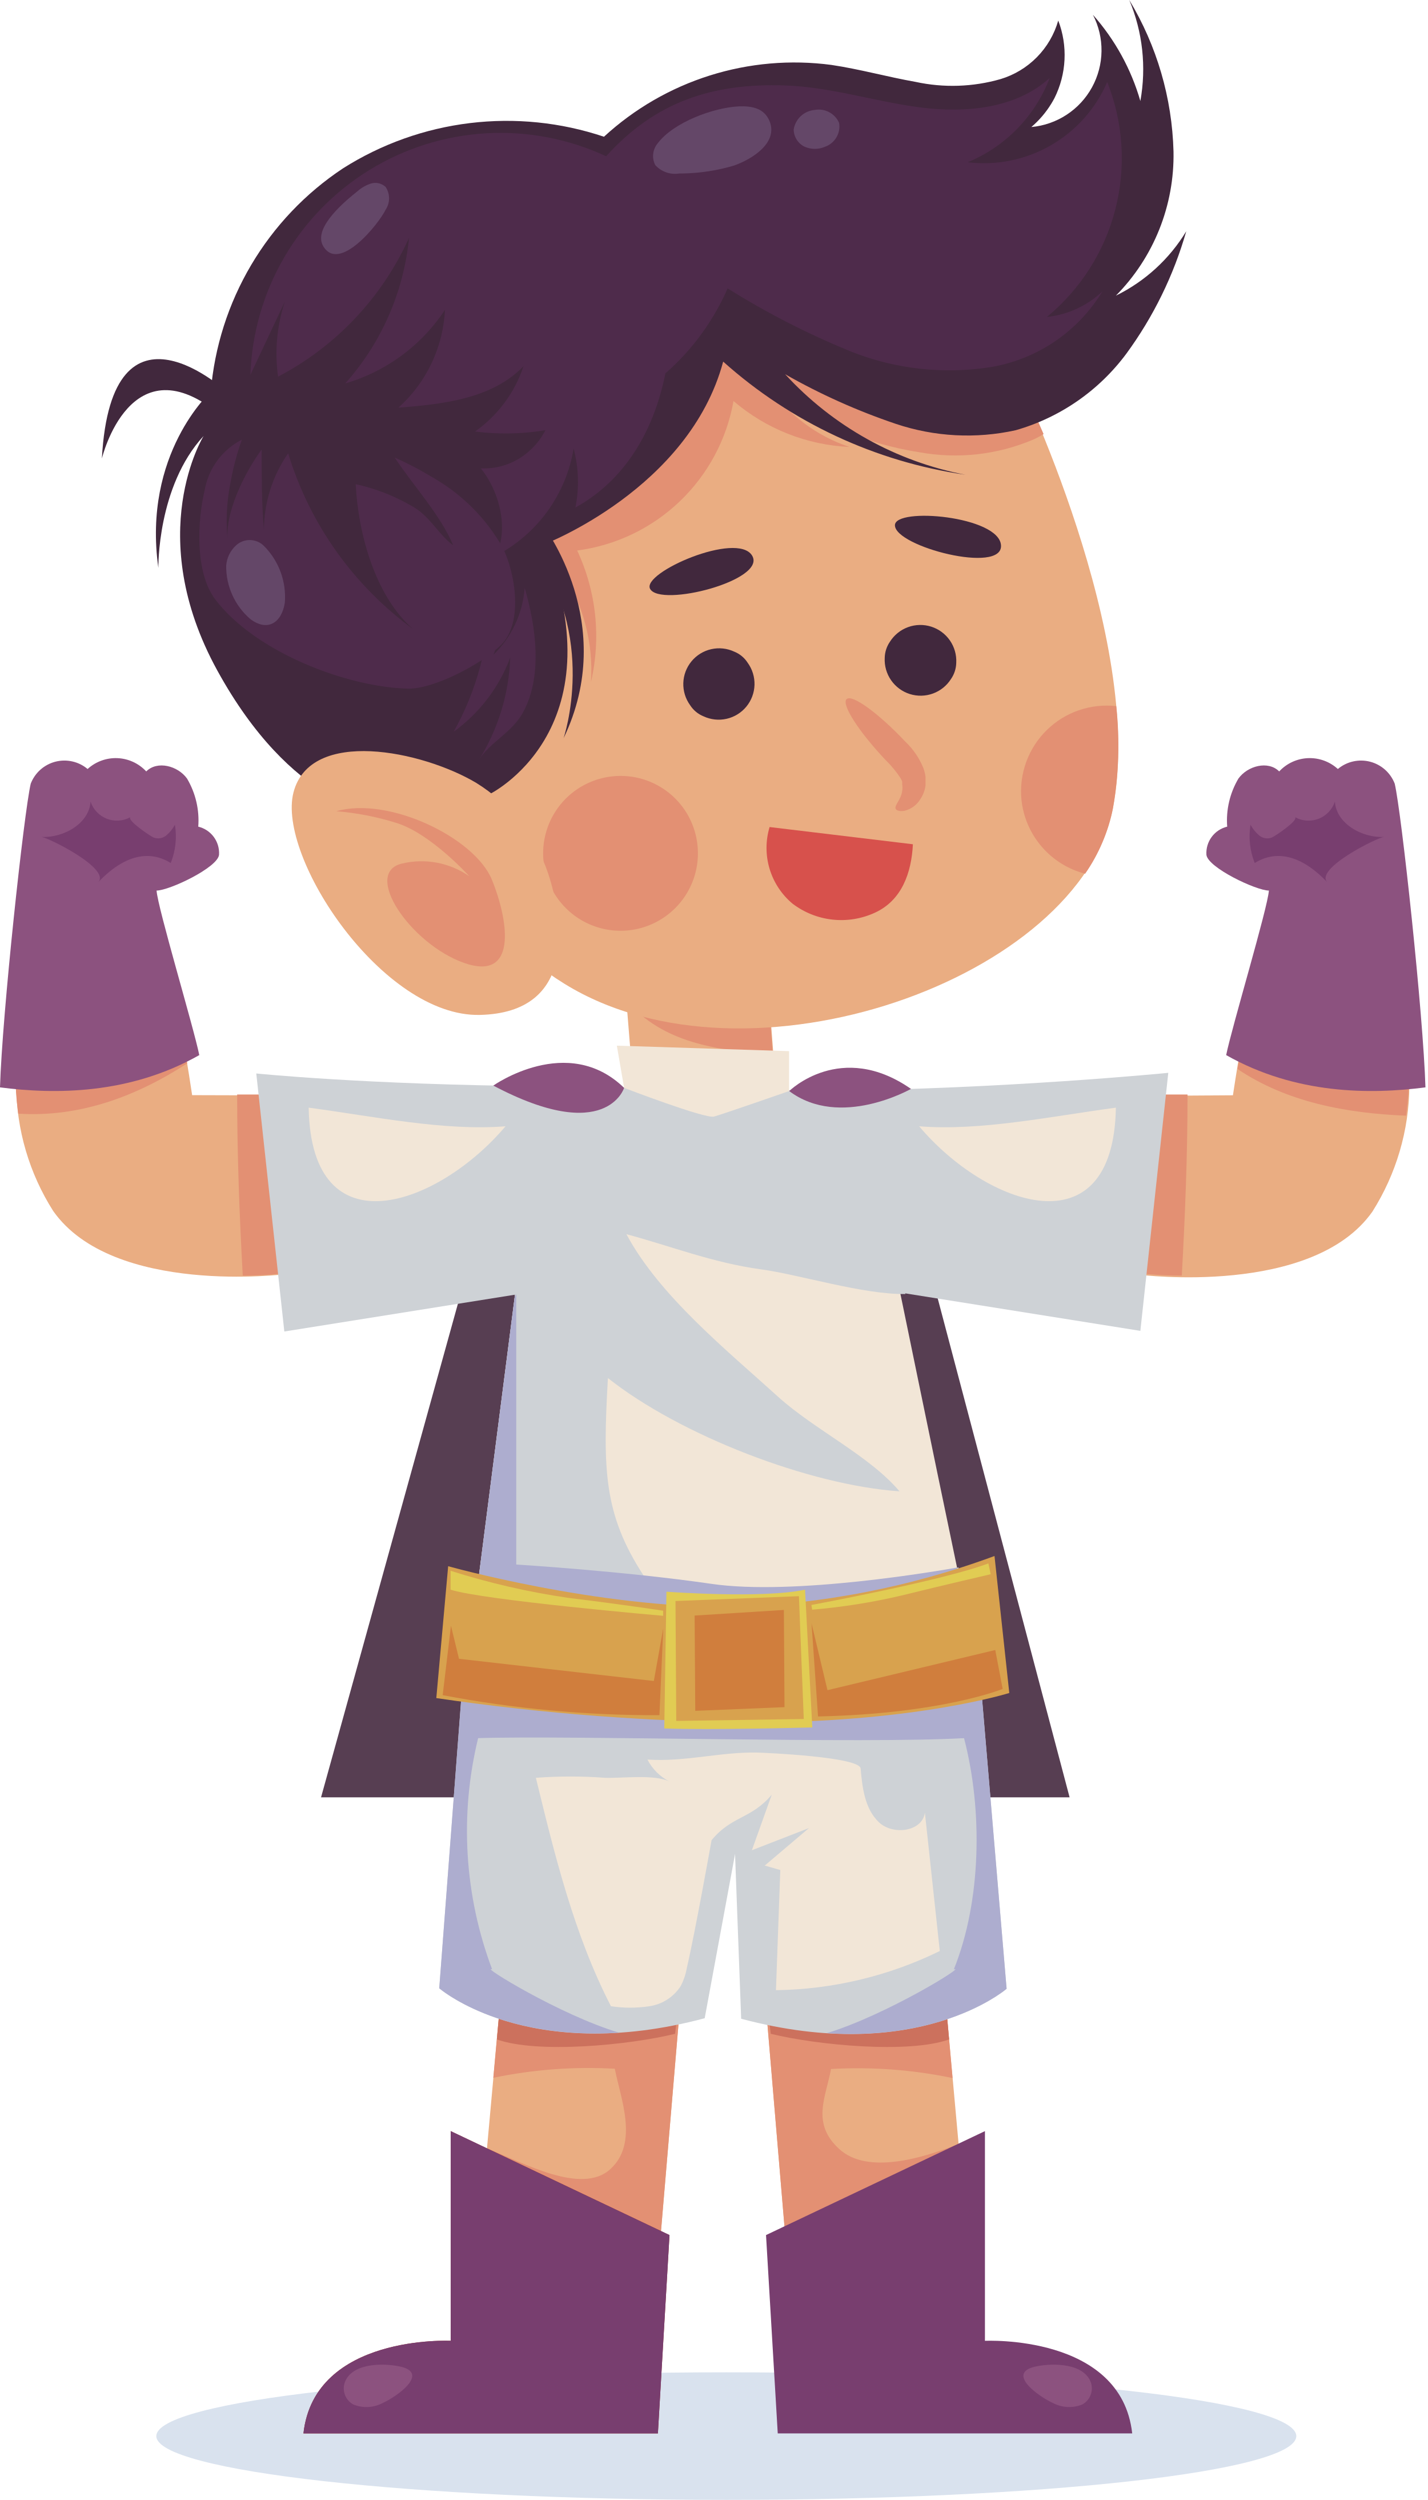 <svg width="112" height="196" viewBox="0 0 112 196" fill="none" xmlns="http://www.w3.org/2000/svg">
<g style="mix-blend-mode:multiply" opacity="0.2">
<path d="M101.67 190.99C101.67 193.78 81.67 195.99 56.97 195.99C32.27 195.99 12.26 193.73 12.26 190.99C12.26 188.25 32.26 185.99 56.97 185.99C81.68 185.99 101.67 188.21 101.67 190.99Z" fill="#3F6EAC"/>
</g>
<path d="M37.71 95.74L25.18 140.91H83.89L71.44 93.83L37.71 95.74Z" fill="#573E52"/>
<path d="M59.77 153.7L62.67 188.1L76.94 187.43L74.19 157.13L59.77 153.7Z" fill="#EAAD82"/>
<path d="M74.19 157.13L59.77 153.72L62.67 188.12L76.56 187.47C76.67 187.24 76.78 187.01 76.88 186.78L75.18 168.09C72.31 169.22 68.04 170.5 65.83 168.49C63.62 166.48 64.75 164.49 65.18 162.21C68.374 162.028 71.578 162.266 74.71 162.92L74.19 157.13Z" fill="#E39073"/>
<path d="M74.44 159.89L74.19 157.13L59.77 153.72L60.45 159.45C64.14 160.35 71.28 161.02 74.44 159.89Z" fill="#CC715D"/>
<path d="M53.64 153.7L50.73 188.1L36.47 187.43L39.22 157.13L53.64 153.7Z" fill="#EAAD82"/>
<path d="M38.69 162.9C41.822 162.247 45.026 162.008 48.22 162.19C48.65 164.45 50.13 168 47.87 170.06C45.61 172.12 41.03 169.55 38.16 168.42L36.53 186.72C36.63 186.95 36.73 187.18 36.84 187.41L50.73 188.06L53.64 153.66L39.22 157.09L38.69 162.9Z" fill="#E39073"/>
<path d="M38.97 159.89L39.22 157.13L53.64 153.72L52.95 159.45C49.27 160.35 42.13 161.02 38.97 159.89Z" fill="#CC715D"/>
<path d="M54.5 126.13L76.9 131.72L78.95 155.92C78.95 155.92 72 161.97 58.13 158.27L57.61 144.27L54.5 126.13Z" fill="#CED2D6"/>
<path d="M58.9 126.13L36.32 131.29L34.45 155.88C34.45 155.88 41.39 161.93 55.27 158.23L57.86 144.23L58.9 126.13Z" fill="#CED2D6"/>
<path d="M74.81 154.4C76.98 149.02 77.08 141.89 75.61 136.27C68.43 136.04 61.5 136.76 54.5 135.16V126.16L76.9 131.72L78.95 155.92C78.95 155.92 74.24 160.01 64.85 159.4C69.54 157.97 75.9 154.03 74.81 154.4Z" fill="#ADADCF"/>
<path d="M38.6 154.4C36.416 148.605 36.033 142.286 37.5 136.27C44.68 136.04 67.85 136.72 75.61 136.27L58.9 126.13L36.32 131.29L34.45 155.88C34.45 155.88 39.15 159.97 48.55 159.36C43.9 157.97 37.54 154.03 38.6 154.4Z" fill="#ADADCF"/>
<path d="M55.81 144.27C57.39 142.35 58.94 142.61 60.53 140.7L58.97 145.06L63.45 143.32L59.98 146.26L61.2 146.61C61.09 149.75 60.97 152.89 60.86 156.03C65.318 155.969 69.706 154.92 73.71 152.96L72.54 142.11C72.34 143.61 70.03 143.91 68.93 142.86C67.83 141.81 67.63 140.16 67.5 138.65C67.43 137.75 60.18 137.42 59.34 137.4C56.48 137.35 53.69 138.15 50.78 137.95C51.164 138.695 51.773 139.3 52.52 139.68C51.36 139.08 48.77 139.43 47.45 139.38C45.646 139.245 43.834 139.245 42.03 139.38C43.49 145.38 45.03 151.7 47.92 157.29C48.914 157.44 49.926 157.44 50.92 157.29C51.419 157.219 51.896 157.043 52.32 156.772C52.745 156.501 53.106 156.142 53.38 155.72C53.619 155.269 53.784 154.783 53.87 154.28C54.5 151.6 55.81 144.27 55.81 144.27Z" fill="#F2E6D7"/>
<path d="M15.07 85.86C14.42 81.54 13.81 78.39 13.32 75.96C9.357 76.458 5.364 76.682 1.37 76.63C1.37 78.44 1.29 80.18 1.27 81.71C1.21 82.71 1.19 83.87 1.27 85.08C1.292 88.574 2.297 91.99 4.17 94.94C8.87 101.62 22.44 99.89 22.44 99.89L25.81 85.89L15.07 85.86Z" fill="#EAAD82"/>
<path d="M1.24 85.08C1.24 85.8 1.34 86.55 1.43 87.31C6.24 87.62 10.69 85.96 14.68 83.37C14.18 80.3 13.68 77.89 13.32 75.96C9.357 76.458 5.364 76.682 1.37 76.63C1.37 78.44 1.29 80.18 1.27 81.71C1.21 82.71 1.19 83.87 1.27 85.08H1.24Z" fill="#E39073"/>
<path d="M18.6 85.81C18.6 90.54 18.78 95.28 19.04 100.01C21.04 100.01 22.42 99.81 22.42 99.81L25.79 85.81H18.6Z" fill="#E39073"/>
<path d="M48.95 76.26L49.95 88.61C49.95 88.61 57.29 91.37 61.12 88.74L60.12 75.6L48.95 76.26Z" fill="#EAAD82"/>
<path d="M60.62 82.72L60.35 79.29C58.403 77.957 56.322 76.83 54.14 75.93L48.95 76.24L49.12 78.43C52.04 81.81 56.19 82.3 60.62 82.72Z" fill="#E39073"/>
<path d="M110.46 81.72C110.46 80.89 110.46 80 110.46 79.06C106.34 78.58 102.21 78.32 98.11 77.7C97.69 79.86 97.21 82.51 96.7 85.87L85.99 85.94L89.37 99.94C89.37 99.94 102.94 101.67 107.64 94.99C109.508 92.038 110.513 88.623 110.54 85.13C110.576 83.993 110.549 82.854 110.46 81.72Z" fill="#EAAD82"/>
<path d="M110.28 87.47C110.39 86.66 110.46 85.85 110.5 85.08C110.561 83.957 110.561 82.832 110.5 81.71C110.5 80.88 110.5 79.99 110.5 79.05C106.38 78.57 102.25 78.31 98.15 77.69C97.82 79.39 97.45 81.4 97.06 83.81C100.9 86.4 105.58 87.28 110.28 87.47Z" fill="#E39073"/>
<path d="M93.14 85.81C93.14 90.54 92.95 95.28 92.69 100.01C90.69 100.01 89.31 99.81 89.31 99.81L85.94 85.81H93.14Z" fill="#E39073"/>
<path d="M104.64 62.84C104.539 63.144 104.372 63.423 104.151 63.656C103.931 63.889 103.661 64.07 103.363 64.187C103.064 64.305 102.743 64.355 102.423 64.335C102.103 64.314 101.791 64.224 101.51 64.07C101.76 64.33 100.02 65.5 99.7 65.66C99.534 65.725 99.354 65.744 99.178 65.716C99.002 65.688 98.837 65.613 98.7 65.5C98.423 65.265 98.192 64.98 98.02 64.66C97.862 65.672 97.98 66.709 98.36 67.66C99.96 66.66 101.93 66.94 104.05 69.17C103.05 68.1 107.98 65.65 108.51 65.61C106.77 65.72 104.73 64.56 104.64 62.84Z" fill="#E39073"/>
<path d="M64.84 85.51C78.71 85.39 91.63 84.11 91.63 84.11L89.44 104.34L67.55 100.85L64.84 85.51Z" fill="#CED2D6"/>
<path d="M87.52 86.84C82.44 87.52 76.89 88.69 72.09 88.3C77.35 94.53 87.33 98.15 87.52 86.84Z" fill="#F2E6D7"/>
<path d="M42.49 85.16L67.25 85.66C67.49 85.76 72.49 110.9 76.91 131.66C76.91 131.66 63.25 137.38 36.47 132.05L42.49 85.16Z" fill="#F2E6D7"/>
<path d="M66.45 126.48C61.73 127.6 53.32 127.84 50.45 123.48C47.36 118.71 47.27 115.24 47.68 108.04C53.33 112.52 63.49 116.44 70.55 116.92C68.17 114.11 63.91 112.11 61.02 109.5C57.02 105.87 51.72 101.6 49.13 96.76C52.54 97.67 55.9 99 59.64 99.51C62.64 99.91 67.73 101.51 71.01 101.45C70.76 100.08 70.58 96 70.35 94.81C68.87 89.81 68.35 86.42 67.48 85.81C67.408 85.76 67.326 85.726 67.24 85.71C65.99 85.54 61.09 85.43 55.98 85.35C53.79 85.35 51.56 85.29 49.56 85.27L42.48 85.21L37.15 126.72L36.47 132.06C63.26 137.4 76.9 131.72 76.9 131.72C76.29 128.82 75.71 125.85 75.17 122.87C72.439 124.461 69.506 125.675 66.45 126.48Z" fill="#CED2D6"/>
<path d="M75.61 126.72L75.33 124.2C75.24 123.77 75.14 123.33 75.05 122.9C73.76 123.13 62.27 125.13 55.77 124.17C48.88 123.17 40.49 122.66 40.49 122.66V101.44L40.37 101.67L37.06 127.42L75.61 126.72Z" fill="#ADADCF"/>
<path d="M42.49 85.16C28.62 85.04 20.1 84.16 20.1 84.16L22.3 104.39L44.18 100.9L42.49 85.16Z" fill="#CED2D6"/>
<path d="M24.21 86.84C29.3 87.52 34.85 88.69 39.65 88.3C34.38 94.53 24.4 98.15 24.21 86.84Z" fill="#F2E6D7"/>
<path d="M79.58 29.04C79.76 29.44 89.85 50.04 87.29 63.36C84.73 76.68 58.69 86.02 44.29 77.14C29.89 68.26 27.09 45.24 27.09 45.24L37.18 25.57C37.18 25.57 66.72 18.71 67.18 19.02C67.64 19.33 79.58 29.04 79.58 29.04Z" fill="#EAAD82"/>
<path d="M79.58 29.04C79.58 29.04 67.65 19.33 67.2 19.04C66.75 18.75 37.2 25.59 37.2 25.59L34.56 30.72C34.228 34.042 34.147 37.385 34.32 40.72L44.05 44.81C45.745 47.367 46.553 50.409 46.35 53.47C47.155 50.009 46.775 46.379 45.27 43.16C48.294 42.763 51.112 41.413 53.317 39.305C55.521 37.198 56.997 34.443 57.53 31.44C60.073 33.621 63.273 34.889 66.62 35.04C64.051 34.184 61.83 32.517 60.29 30.29C63.704 33 67.763 34.778 72.07 35.45C75.103 36.009 78.234 35.661 81.07 34.45C81.338 34.326 81.599 34.186 81.85 34.03C80.59 31.12 79.63 29.16 79.58 29.04Z" fill="#E39073"/>
<path d="M71.6 66.19L60.36 64.84C60.04 65.906 60.039 67.042 60.357 68.108C60.675 69.174 61.299 70.124 62.15 70.84C63.06 71.535 64.142 71.969 65.28 72.096C66.418 72.223 67.569 72.037 68.61 71.56C70.74 70.59 71.49 68.41 71.6 66.19Z" fill="#D7514C"/>
<path d="M50.99 46.17C50.29 44.91 57.82 41.62 58.99 43.56C60.16 45.5 51.8 47.64 50.99 46.17Z" fill="#41283D"/>
<path d="M70.19 41.18C70.19 39.74 78.36 40.46 78.51 42.75C78.66 45.04 70.2 42.86 70.19 41.18Z" fill="#41283D"/>
<path d="M54.71 66.31C54.827 67.505 54.587 68.709 54.02 69.767C53.453 70.826 52.585 71.693 51.525 72.258C50.465 72.824 49.262 73.062 48.066 72.942C46.871 72.823 45.738 72.352 44.811 71.589C43.884 70.825 43.204 69.804 42.857 68.654C42.511 67.504 42.513 66.277 42.864 65.128C43.215 63.98 43.899 62.961 44.829 62.201C45.76 61.441 46.894 60.975 48.09 60.86C48.883 60.783 49.683 60.862 50.444 61.095C51.206 61.327 51.915 61.707 52.53 62.213C53.144 62.719 53.654 63.341 54.028 64.044C54.402 64.748 54.634 65.517 54.71 66.31Z" fill="#E39073"/>
<path d="M87.29 63.36C87.75 60.718 87.837 58.026 87.55 55.36C86.558 55.249 85.554 55.36 84.61 55.685C83.666 56.011 82.807 56.542 82.095 57.242C81.382 57.941 80.835 58.79 80.491 59.727C80.148 60.664 80.018 61.666 80.11 62.66C80.245 64.028 80.796 65.323 81.691 66.367C82.585 67.412 83.779 68.156 85.11 68.5C86.184 66.956 86.926 65.206 87.29 63.36Z" fill="#E39073"/>
<path d="M58.64 51.96C59.007 52.464 59.195 53.075 59.177 53.698C59.158 54.321 58.933 54.919 58.537 55.4C58.141 55.881 57.596 56.217 56.988 56.354C56.381 56.492 55.745 56.423 55.18 56.16C54.748 55.987 54.381 55.682 54.13 55.29C53.763 54.786 53.575 54.175 53.593 53.552C53.612 52.929 53.837 52.331 54.233 51.85C54.629 51.369 55.174 51.033 55.782 50.896C56.389 50.758 57.025 50.827 57.59 51.09C58.022 51.263 58.389 51.568 58.64 51.96Z" fill="#41283D"/>
<path d="M69.39 51.58C69.358 52.203 69.534 52.818 69.889 53.33C70.244 53.842 70.759 54.222 71.353 54.411C71.948 54.6 72.588 54.586 73.173 54.372C73.759 54.159 74.257 53.757 74.59 53.23C74.849 52.856 74.991 52.414 75 51.96C75.032 51.337 74.856 50.722 74.501 50.21C74.146 49.698 73.631 49.318 73.037 49.129C72.442 48.94 71.802 48.954 71.217 49.168C70.631 49.381 70.133 49.783 69.8 50.31C69.541 50.684 69.399 51.126 69.39 51.58Z" fill="#41283D"/>
<path d="M42.59 41.19C42.59 41.19 48.54 48.87 44.2 57.88C44.2 57.88 46.96 49.82 41.65 42.88C36.34 35.94 42.59 41.19 42.59 41.19Z" fill="#41283D"/>
<path d="M87.52 23.18C88.99 21.694 90.148 19.929 90.924 17.988C91.701 16.047 92.08 13.97 92.04 11.88C91.93 7.687 90.735 3.593 88.57 0C89.621 2.5 89.923 5.251 89.44 7.92C88.719 5.418 87.448 3.108 85.72 1.16C86.175 2.041 86.406 3.02 86.393 4.012C86.381 5.003 86.124 5.976 85.647 6.846C85.17 7.715 84.487 8.454 83.657 8.997C82.828 9.54 81.877 9.87 80.89 9.96C81.507 9.434 82.037 8.813 82.46 8.12C82.54 7.98 82.63 7.84 82.7 7.7C83.17 6.761 83.44 5.735 83.491 4.687C83.543 3.638 83.376 2.59 83 1.61C82.691 2.692 82.116 3.68 81.326 4.482C80.536 5.284 79.558 5.875 78.48 6.2C76.309 6.823 74.017 6.898 71.81 6.42C69.6 6.03 67.43 5.42 65.21 5.09C62.005 4.665 58.747 4.948 55.664 5.921C52.581 6.894 49.75 8.532 47.37 10.72C43.988 9.586 40.396 9.221 36.855 9.65C33.314 10.079 29.913 11.291 26.9 13.2C23.96 15.147 21.499 17.735 19.703 20.769C17.907 23.804 16.822 27.206 16.53 30.72C16.53 30.72 11.16 35.56 12.42 44.52C12.42 44.52 12.32 38.13 15.97 34.18C15.97 34.18 11.18 41.89 17.04 52.56C22.9 63.23 29.52 63.72 29.52 63.72L38.35 62.29C38.35 62.29 48.52 57.39 42.72 42.66C42.72 42.66 54.05 38.3 56.72 28.35C62.042 33.112 68.652 36.198 75.72 37.22C70.282 36.183 65.323 33.419 61.58 29.34C64.342 30.912 67.249 32.214 70.26 33.23C73.29 34.247 76.539 34.42 79.66 33.73C83.135 32.74 86.186 30.631 88.34 27.73C90.463 24.834 92.054 21.583 93.04 18.13C91.722 20.307 89.806 22.06 87.52 23.18Z" fill="#41283D"/>
<path d="M17.9 30.81C17.9 30.81 8.75 22.22 7.99 35.95C7.99 35.95 10.23 26.59 17.36 32.6L18.3 30.77" fill="#41283D"/>
<path d="M39.44 42.95C38.153 40.676 36.282 38.788 34.02 37.48C33.034 36.881 32.012 36.343 30.96 35.87C30.98 35.894 30.997 35.921 31.01 35.95C32.46 38.13 34.54 40.37 35.55 42.76C34.32 41.85 33.69 40.37 32.17 39.6C30.838 38.841 29.398 38.288 27.9 37.96C28.08 41.76 29.4 46.72 32.4 49.32C27.726 45.91 24.287 41.074 22.6 35.54C21.375 37.302 20.712 39.394 20.7 41.54C20.51 39.38 20.53 37.35 20.52 35.24C19.17 37.09 17.52 40.34 17.89 42.64C17.694 41.037 17.758 39.413 18.08 37.83C18.282 36.687 18.58 35.563 18.97 34.47C18.216 34.856 17.562 35.41 17.057 36.09C16.552 36.77 16.211 37.557 16.06 38.39C15.48 40.82 15.27 44.86 16.88 46.99C20.03 51.14 27.24 53.9 32.07 53.99C34.07 53.99 37.76 52.08 39.29 50.57C41.04 48.86 40.44 45 39.44 42.95Z" fill="#4E2B4B"/>
<path d="M18.5 42.77C18.056 43.182 17.785 43.746 17.74 44.35C17.731 45.145 17.897 45.932 18.225 46.656C18.553 47.38 19.036 48.023 19.64 48.54C20.98 49.54 22.09 48.84 22.34 47.25C22.405 46.431 22.291 45.608 22.006 44.838C21.721 44.068 21.272 43.369 20.69 42.79C20.398 42.504 20.007 42.343 19.599 42.339C19.191 42.335 18.797 42.49 18.5 42.77Z" fill="#644768"/>
<path d="M37.34 61.37C33.11 58.86 24.34 57.04 23.02 62.12C21.7 67.2 30.02 79.74 37.63 79.57C45.24 79.4 44.23 72.24 42.99 68.47C41.989 65.519 39.991 63.008 37.34 61.37Z" fill="#EAAD82"/>
<path d="M26.38 63.6C30.49 62.42 37.24 65.68 38.58 68.97C39.92 72.26 40.58 76.97 36.39 75.49C32.2 74.01 28.39 68.42 31.54 67.7C32.439 67.487 33.374 67.465 34.282 67.638C35.19 67.81 36.051 68.172 36.81 68.7C36.81 68.7 33.75 65.3 31.03 64.5C29.518 64.03 27.958 63.728 26.38 63.6Z" fill="#E39073"/>
<path d="M52.35 28.38C51.266 29.653 49.854 30.605 48.268 31.134C46.682 31.663 44.981 31.748 43.35 31.38C43.34 32.105 43.183 32.821 42.889 33.485C42.596 34.148 42.171 34.745 41.64 35.24C41.12 35.74 40.503 36.13 39.827 36.384C39.152 36.639 38.431 36.753 37.71 36.72C39.18 38.53 39.94 41.51 38.87 43.58C40.477 42.752 41.867 41.559 42.929 40.096C43.992 38.634 44.698 36.944 44.99 35.16C45.39 36.672 45.438 38.256 45.13 39.79C49.36 37.46 51.59 33.15 52.35 28.38Z" fill="#4E2B4B"/>
<path d="M37.58 59.55C39.076 57.141 39.917 54.384 40.02 51.55C39.148 53.886 37.603 55.912 35.58 57.37C37.375 54.172 38.348 50.577 38.41 46.91C38.8 47.63 39.19 50.91 38.62 51.41C40.1 50.017 41.003 48.118 41.15 46.09C42.03 49.09 42.58 52.98 41.03 55.84C40.18 57.42 38.42 58.2 37.58 59.55Z" fill="#4E2B4B"/>
<path d="M35.35 167.08V183.52C35.35 183.52 24.66 182.99 23.8 190.78H51.6L52.51 175.23L35.35 167.08Z" fill="#A23127"/>
<path d="M35.35 167.08V183.52C35.35 183.52 24.66 182.99 23.8 190.78H51.6L52.51 175.23L35.35 167.08Z" fill="#783E6F"/>
<path d="M31.48 185.56C30.37 185.29 27.89 185.17 27.14 186.56C27.049 186.725 26.991 186.907 26.97 187.095C26.949 187.282 26.965 187.473 27.018 187.654C27.072 187.835 27.16 188.004 27.279 188.151C27.397 188.298 27.544 188.42 27.71 188.51C28.078 188.66 28.475 188.727 28.872 188.708C29.269 188.689 29.658 188.584 30.01 188.4C31.15 187.88 33.64 186.1 31.48 185.56Z" fill="#8C527F"/>
<path d="M77.25 167.08V183.52C77.25 183.52 87.94 182.99 88.8 190.78H61L60.08 175.23L77.25 167.08Z" fill="#783E6F"/>
<path d="M81.12 185.56C82.23 185.29 84.7 185.17 85.46 186.56C85.642 186.894 85.684 187.287 85.578 187.653C85.471 188.018 85.224 188.326 84.89 188.51C84.522 188.66 84.125 188.727 83.728 188.708C83.331 188.689 82.942 188.584 82.59 188.4C81.45 187.88 78.96 186.1 81.12 185.56Z" fill="#8C527F"/>
<path d="M15.63 82.72C15.19 80.54 12.36 71.15 12.28 69.82C13.28 69.82 17.09 68.01 17.18 67.01C17.21 66.51 17.063 66.016 16.765 65.613C16.467 65.211 16.037 64.927 15.55 64.81C15.65 63.493 15.342 62.177 14.67 61.04C13.95 60.04 12.34 59.61 11.47 60.48C10.883 59.848 10.071 59.474 9.209 59.438C8.348 59.403 7.507 59.709 6.87 60.29C6.525 60 6.116 59.797 5.676 59.698C5.237 59.598 4.78 59.605 4.344 59.717C3.908 59.83 3.505 60.045 3.168 60.344C2.832 60.644 2.572 61.02 2.41 61.44C1.88 63.69 0.17 79.53 0 85.25C4.33 85.81 10.17 85.81 15.63 82.72Z" fill="#8C527F"/>
<path d="M7.1 62.84C7.2 63.144 7.366 63.422 7.585 63.655C7.805 63.888 8.074 64.07 8.371 64.187C8.669 64.305 8.989 64.355 9.309 64.335C9.628 64.314 9.939 64.224 10.22 64.07C9.98 64.33 11.71 65.5 12.04 65.66C12.206 65.725 12.386 65.744 12.562 65.716C12.738 65.688 12.903 65.613 13.04 65.5C13.317 65.265 13.548 64.98 13.72 64.66C13.886 65.671 13.772 66.709 13.39 67.66C11.78 66.66 9.82 66.94 7.7 69.17C8.7 68.1 3.76 65.65 3.23 65.61C4.96 65.72 7.01 64.56 7.1 62.84Z" fill="#783E6F"/>
<path d="M96.17 82.72C96.61 80.54 99.44 71.15 99.52 69.82C98.52 69.82 94.71 68.01 94.62 67.01C94.59 66.51 94.737 66.016 95.035 65.613C95.333 65.211 95.763 64.927 96.25 64.81C96.15 63.493 96.458 62.177 97.13 61.04C97.85 60.04 99.46 59.61 100.33 60.48C100.917 59.848 101.729 59.474 102.591 59.438C103.452 59.403 104.293 59.709 104.93 60.29C105.275 60 105.684 59.797 106.124 59.698C106.563 59.598 107.02 59.605 107.456 59.717C107.892 59.83 108.295 60.045 108.632 60.344C108.968 60.644 109.228 61.02 109.39 61.44C109.92 63.69 111.63 79.53 111.8 85.25C107.47 85.81 101.63 85.81 96.17 82.72Z" fill="#8C527F"/>
<path d="M104.7 62.84C104.6 63.144 104.434 63.422 104.215 63.655C103.995 63.888 103.726 64.07 103.429 64.187C103.131 64.305 102.811 64.355 102.491 64.335C102.172 64.314 101.861 64.224 101.58 64.07C101.82 64.33 100.09 65.5 99.76 65.66C99.594 65.725 99.414 65.744 99.238 65.716C99.062 65.688 98.897 65.613 98.76 65.5C98.483 65.265 98.252 64.98 98.08 64.66C97.914 65.671 98.028 66.709 98.41 67.66C100.02 66.66 101.98 66.94 104.1 69.17C103.1 68.1 108.04 65.65 108.57 65.61C106.84 65.72 104.79 64.56 104.7 62.84Z" fill="#783E6F"/>
<path d="M35.15 122.79L34.22 133.13C42.604 134.364 51.066 135.003 59.54 135.04C72.12 134.96 79.16 132.73 79.16 132.73L78 121.99C71.392 124.43 64.431 125.781 57.39 125.99C46.73 126.05 35.15 122.79 35.15 122.79Z" fill="#D8A24E"/>
<path d="M52.27 124.79C52.27 124.79 59.81 125.35 63.14 124.63L63.71 135.43C63.71 135.43 55.71 135.65 52.1 135.51L52.27 124.79Z" fill="#E1CC53"/>
<path d="M53.04 134.92L63.04 134.77L62.66 125.14L52.98 125.52L53.04 134.92Z" fill="#D8A24E"/>
<path d="M54.48 126.66L54.53 134.13L61.53 133.84L61.48 126.22L54.48 126.66Z" fill="#D07E3D"/>
<path d="M63.64 125.83C63.64 125.83 74 123.91 77.52 122.57L77.7 123.42C77.7 123.42 74.06 124.26 70.7 125.09C68.397 125.63 66.057 126.001 63.7 126.2" fill="#E1CC53"/>
<path d="M52.01 126.28V126.68C52.01 126.68 37.91 125.46 35.34 124.63V123.15C38.347 124.105 41.428 124.814 44.55 125.27C48.9 125.8 52.01 126.28 52.01 126.28Z" fill="#E1CC53"/>
<path d="M64.16 134.57L63.65 127.27L64.9 132.51L78.06 129.36L78.64 132.41C78.64 132.41 73.9 134.36 64.16 134.57Z" fill="#D07E3D"/>
<path d="M52.02 127.66L51.72 134.47C46.016 134.495 40.323 133.969 34.72 132.9L35.37 127.46L36 130.05L51.28 131.79L52.02 127.66Z" fill="#D07E3D"/>
<path d="M48.95 85.29L48.38 81.98L61.89 82.41V85.54C61.89 85.54 56.69 87.35 56 87.54C55.31 87.73 48.95 85.29 48.95 85.29Z" fill="#F2E6D7"/>
<path d="M47.54 12.25C44.6 10.882 41.367 10.264 38.129 10.45C34.892 10.637 31.751 11.622 28.988 13.319C26.224 15.016 23.924 17.371 22.293 20.173C20.662 22.976 19.75 26.139 19.64 29.38L22.34 23.65C21.715 25.543 21.533 27.555 21.81 29.53C26.354 27.154 29.969 23.323 32.08 18.65C31.665 22.887 29.914 26.883 27.08 30.06C30.289 29.126 33.061 27.081 34.9 24.29C34.828 25.746 34.468 27.173 33.841 28.49C33.215 29.806 32.334 30.985 31.25 31.96C34.76 31.69 38.61 31.26 41.06 28.71C40.374 30.779 39.042 32.574 37.26 33.83C41.331 34.35 45.461 33.538 49.032 31.516C52.602 29.493 55.423 26.369 57.07 22.61C60.184 24.561 63.463 26.234 66.87 27.61C70.297 28.944 74.015 29.351 77.65 28.79C79.46 28.495 81.186 27.812 82.707 26.787C84.228 25.761 85.508 24.418 86.46 22.85C85.268 23.975 83.74 24.677 82.11 24.85C84.748 22.677 86.628 19.722 87.478 16.411C88.329 13.101 88.105 9.605 86.84 6.43C85.941 8.519 84.389 10.261 82.417 11.395C80.445 12.529 78.158 12.994 75.9 12.72C77.365 12.114 78.692 11.216 79.797 10.079C80.903 8.942 81.765 7.592 82.33 6.11C79.68 8.52 75.73 8.88 72.17 8.42C68.61 7.96 65.17 6.82 61.57 6.7C55.84 6.5 51.38 8 47.54 12.25Z" fill="#4E2B4B"/>
<path d="M25.29 19.18C24.64 17.75 27.14 15.71 28.03 15C28.338 14.726 28.699 14.518 29.09 14.39C29.288 14.33 29.498 14.322 29.7 14.368C29.901 14.413 30.087 14.511 30.24 14.65C30.419 14.916 30.515 15.229 30.515 15.55C30.515 15.871 30.419 16.184 30.24 16.45C29.73 17.52 26.59 21.45 25.34 19.28C25.32 19.25 25.31 19.21 25.29 19.18Z" fill="#644768"/>
<path d="M53.29 13.6H53.57C54.925 13.575 56.271 13.366 57.57 12.98C58.94 12.5 61.07 11.21 60.35 9.48C59.93 8.48 58.97 8.3 57.96 8.34C55.96 8.43 52.82 9.59 51.58 11.24C51.386 11.474 51.265 11.76 51.231 12.062C51.197 12.364 51.253 12.669 51.39 12.94C51.626 13.201 51.923 13.398 52.255 13.514C52.587 13.629 52.943 13.659 53.29 13.6Z" fill="#644768"/>
<path d="M63.9 8.62C63.492 8.654 63.107 8.824 62.807 9.103C62.508 9.383 62.312 9.755 62.25 10.16C62.255 10.44 62.336 10.713 62.486 10.95C62.636 11.186 62.849 11.377 63.1 11.5C63.355 11.613 63.631 11.671 63.91 11.671C64.189 11.671 64.465 11.613 64.72 11.5C65.093 11.367 65.407 11.106 65.606 10.764C65.806 10.422 65.878 10.02 65.81 9.63C65.652 9.271 65.377 8.976 65.031 8.793C64.684 8.609 64.286 8.548 63.9 8.62Z" fill="#644768"/>
<path d="M48.95 85.29C48.95 85.29 47.56 89.8 38.69 85.11C38.69 85.11 44.52 80.98 48.95 85.29Z" fill="#8C527F"/>
<path d="M61.9 85.54C61.9 85.54 65.95 81.54 71.45 85.37C71.44 85.37 65.9 88.54 61.9 85.54Z" fill="#8C527F"/>
<path d="M70.24 63.39C70.16 63.1 70.67 62.7 70.76 62.01C70.79 61.841 70.79 61.669 70.76 61.5C70.764 61.47 70.764 61.44 70.76 61.41C70.76 61.41 70.76 61.23 70.76 61.27C70.719 61.174 70.673 61.08 70.62 60.99C70.289 60.486 69.903 60.02 69.47 59.6C67.35 57.36 65.97 55.21 66.4 54.81C66.83 54.41 68.89 55.9 71.01 58.15C71.63 58.735 72.114 59.448 72.43 60.24C72.503 60.451 72.557 60.669 72.59 60.89C72.59 61.09 72.59 61.05 72.59 61.21C72.59 61.37 72.59 61.48 72.59 61.58C72.54 61.967 72.399 62.337 72.18 62.66C72.041 62.888 71.858 63.086 71.642 63.242C71.426 63.399 71.18 63.51 70.92 63.57C70.49 63.63 70.28 63.52 70.24 63.39Z" fill="#E39073"/>
</svg>
